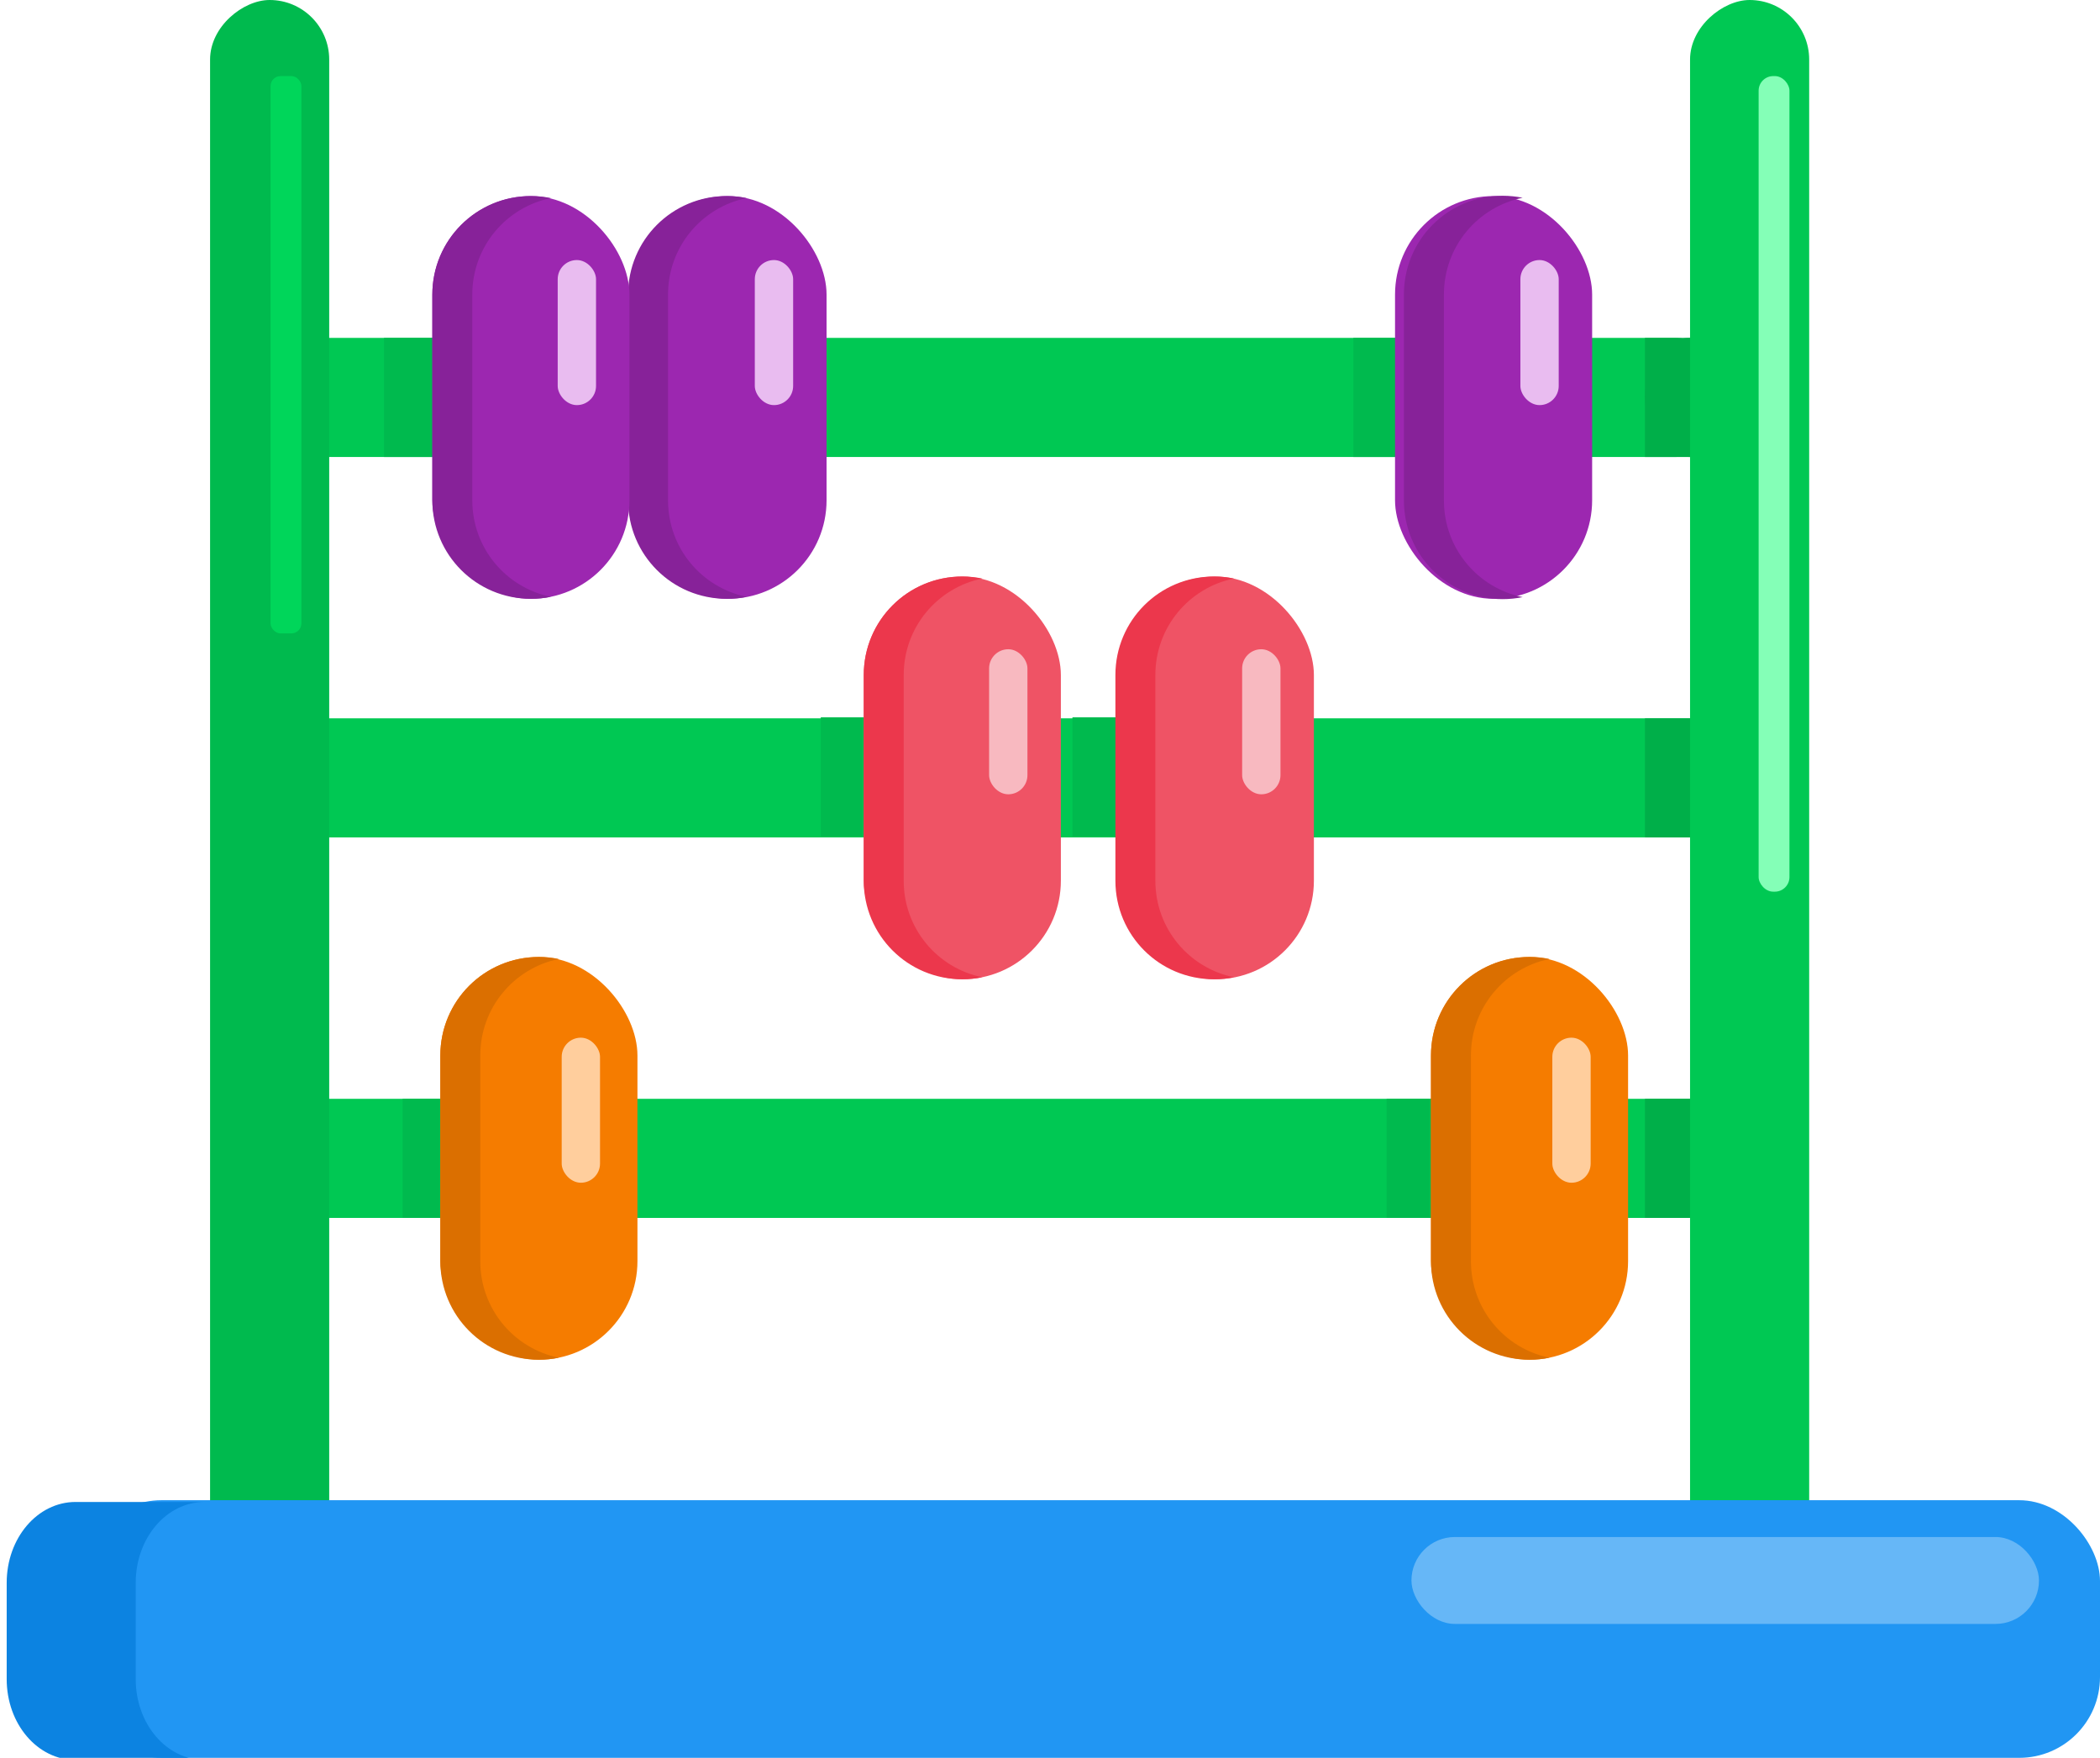 <?xml version="1.0" encoding="UTF-8" standalone="no"?>
<!-- Created with Inkscape (http://www.inkscape.org/) -->

<svg
   xmlns:dc="http://purl.org/dc/elements/1.1/"
   xmlns:cc="http://creativecommons.org/ns#"
   xmlns:rdf="http://www.w3.org/1999/02/22-rdf-syntax-ns#"
   xmlns:svg="http://www.w3.org/2000/svg"
   xmlns="http://www.w3.org/2000/svg"
   xmlns:sodipodi="http://sodipodi.sourceforge.net/DTD/sodipodi-0.dtd"
   xmlns:inkscape="http://www.inkscape.org/namespaces/inkscape"
   width="151.597mm"
   height="126.905mm"
   version="1.1"
   viewBox="0 0 151.597 126.905"
   id="svg25084"
   sodipodi:docname="math.svg"
   inkscape:version="0.92.2 5c3e80d, 2017-08-06">
  <defs
     id="defs25088" />
  <sodipodi:namedview
     pagecolor="#ffffff"
     bordercolor="#666666"
     borderopacity="1"
     objecttolerance="10"
     gridtolerance="10"
     guidetolerance="10"
     inkscape:pageopacity="0"
     inkscape:pageshadow="2"
     inkscape:window-width="1920"
     inkscape:window-height="1029"
     id="namedview25086"
     showgrid="false"
     inkscape:zoom="0.44589975"
     inkscape:cx="326.02393"
     inkscape:cy="467.3055"
     inkscape:window-x="0"
     inkscape:window-y="0"
     inkscape:window-maximized="0"
     inkscape:current-layer="svg25084"
     fit-margin-top="0"
     fit-margin-left="0"
     fit-margin-right="0"
     fit-margin-bottom="0" />
  <g
     id="g6783"
     transform="translate(-306.673,27.961)">
    <rect
       style="opacity:1;fill:#00c853;fill-opacity:1;stroke:none;stroke-width:6.88;stroke-linecap:round;stroke-miterlimit:4;stroke-dasharray:none;stroke-opacity:1"
       id="rect28642"
       width="106.509"
       height="8.6"
       x="325.36"
       y="-3.568"
       ry="4.3" />
    <rect
       ry="4.3"
       y="23.898"
       x="325.36"
       height="8.6"
       width="109.392"
       id="rect28644"
       style="opacity:1;fill:#00c853;fill-opacity:1;stroke:none;stroke-width:6.973;stroke-linecap:round;stroke-miterlimit:4;stroke-dasharray:none;stroke-opacity:1" />
    <rect
       style="opacity:1;fill:#00c853;fill-opacity:1;stroke:none;stroke-width:6.973;stroke-linecap:round;stroke-miterlimit:4;stroke-dasharray:none;stroke-opacity:1"
       id="rect28646"
       width="109.392"
       height="8.6"
       x="325.36"
       y="51.365"
       ry="4.3" />
    <rect
       transform="rotate(90)"
       ry="4.3"
       y="-330.438"
       x="-27.961"
       height="8.6"
       width="112.853"
       id="rect28634"
       style="opacity:1;fill:#00ba4e;fill-opacity:1;stroke:none;stroke-width:7.082;stroke-linecap:round;stroke-miterlimit:4;stroke-dasharray:none;stroke-opacity:1" />
    <rect
       ry="4.3"
       y="-3.568"
       x="425.421"
       height="8.6"
       width="6.447"
       id="rect28857"
       style="opacity:1;fill:#00af49;fill-opacity:1;stroke:none;stroke-width:1.693;stroke-linecap:round;stroke-miterlimit:4;stroke-dasharray:none;stroke-opacity:1" />
    <rect
       style="opacity:1;fill:#00af49;fill-opacity:1;stroke:none;stroke-width:1.693;stroke-linecap:round;stroke-miterlimit:4;stroke-dasharray:none;stroke-opacity:1"
       id="rect28859"
       width="6.447"
       height="8.6"
       x="425.421"
       y="-3.568"
       ry="0" />
    <rect
       ry="0"
       y="23.898"
       x="425.421"
       height="8.6"
       width="6.447"
       id="rect28861"
       style="opacity:1;fill:#00af49;fill-opacity:1;stroke:none;stroke-width:1.693;stroke-linecap:round;stroke-miterlimit:4;stroke-dasharray:none;stroke-opacity:1" />
    <rect
       style="opacity:1;fill:#00af49;fill-opacity:1;stroke:none;stroke-width:1.693;stroke-linecap:round;stroke-miterlimit:4;stroke-dasharray:none;stroke-opacity:1"
       id="rect28863"
       width="6.447"
       height="8.6"
       x="425.421"
       y="51.365"
       ry="0" />
    <rect
       style="opacity:1;fill:#00c853;fill-opacity:1;stroke:none;stroke-width:7.082;stroke-linecap:round;stroke-miterlimit:4;stroke-dasharray:none;stroke-opacity:1"
       id="rect28636"
       width="112.853"
       height="8.6"
       x="-27.961"
       y="-437.276"
       ry="4.3"
       transform="rotate(90)" />
    <rect
       style="fill:#84ffb7;stroke-width:0.641"
       id="rect25064"
       ry="1.054"
       height="58.88"
       width="2.225"
       y="-22.468"
       x="433.627" />
    <rect
       ry="0"
       y="-3.568"
       x="404.371"
       height="8.6"
       width="6.447"
       id="rect28906"
       style="opacity:1;fill:#00ba4e;fill-opacity:1;stroke:none;stroke-width:1.693;stroke-linecap:round;stroke-miterlimit:4;stroke-dasharray:none;stroke-opacity:1" />
    <g
       id="g28868">
      <rect
         style="fill:#9c27b0;fill-opacity:1;stroke-width:0.65"
         id="rect28802"
         ry="7.115"
         height="29.075"
         width="14.229"
         y="-13.806"
         x="407.379" />
      <rect
         style="fill:#e9bcf0;fill-opacity:1;stroke-width:0.81"
         id="rect28804"
         ry="1.383"
         height="10.472"
         width="2.767"
         y="-9.187"
         x="416.428" />
      <path
         style="fill:#872299;fill-opacity:1;stroke-width:2.456"
         d="m 1566.59,-52.182 c -14.897,0 -26.891,11.994 -26.891,26.891 v 56.111 c 0,14.897 11.994,26.891 26.891,26.891 1.868,0 3.69,-0.189 5.449,-0.549 -12.267,-2.505 -21.441,-13.313 -21.441,-26.342 v -56.111 c 0,-13.029 9.174,-23.837 21.441,-26.342 -1.759,-0.359 -3.581,-0.549 -5.449,-0.549 z"
         transform="scale(0.265)"
         id="rect28840"
         inkscape:connector-curvature="0" />
    </g>
    <g
       id="g28878">
      <rect
         x="352.113"
         y="-13.806"
         width="14.229"
         height="29.075"
         ry="7.115"
         id="rect28796"
         style="fill:#9c27b0;fill-opacity:1;stroke-width:0.65" />
      <rect
         x="361.162"
         y="-9.187"
         width="2.767"
         height="10.472"
         ry="1.383"
         id="rect28798"
         style="fill:#e9bcf0;fill-opacity:1;stroke-width:0.81" />
      <path
         id="path28845"
         d="m 359.128,-13.806 c -3.941,0 -7.115,3.173 -7.115,7.115 v 14.846 c 0,3.941 3.173,7.115 7.115,7.115 0.494,0 0.976,-0.05 1.442,-0.145 -3.246,-0.663 -5.673,-3.522 -5.673,-6.97 v -14.846 c 0,-3.447 2.427,-6.307 5.673,-6.97 -0.465,-0.095 -0.947,-0.145 -1.442,-0.145 z"
         style="fill:#872299;fill-opacity:1;stroke-width:0.65"
         inkscape:connector-curvature="0" />
    </g>
    <rect
       style="opacity:1;fill:#00ba4e;fill-opacity:1;stroke:none;stroke-width:1.693;stroke-linecap:round;stroke-miterlimit:4;stroke-dasharray:none;stroke-opacity:1"
       id="rect28908"
       width="6.447"
       height="8.6"
       x="334.394"
       y="-3.568"
       ry="0" />
    <g
       id="g28873">
      <rect
         style="fill:#9c27b0;fill-opacity:1;stroke-width:0.65"
         id="rect28761"
         ry="7.115"
         height="29.075"
         width="14.229"
         y="-13.806"
         x="337.883" />
      <rect
         style="fill:#e9bcf0;fill-opacity:1;stroke-width:0.81"
         id="rect28763"
         ry="1.383"
         height="10.472"
         width="2.767"
         y="-9.187"
         x="346.933" />
      <path
         inkscape:connector-curvature="0"
         style="fill:#872299;fill-opacity:1;stroke-width:0.65"
         d="m 344.998,-13.806 c -3.941,0 -7.115,3.173 -7.115,7.115 v 14.846 c 0,3.941 3.173,7.115 7.115,7.115 0.494,0 0.976,-0.05 1.442,-0.145 -3.246,-0.663 -5.673,-3.522 -5.673,-6.97 v -14.846 c 0,-3.447 2.427,-6.307 5.673,-6.97 -0.465,-0.095 -0.947,-0.145 -1.442,-0.145 z"
         id="path28847" />
    </g>
    <g
       id="g28956">
      <rect
         ry="0"
         y="23.826"
         x="365.924"
         height="8.6"
         width="6.447"
         id="rect28912"
         style="opacity:1;fill:#00ba4e;fill-opacity:1;stroke:none;stroke-width:1.693;stroke-linecap:round;stroke-miterlimit:4;stroke-dasharray:none;stroke-opacity:1" />
      <g
         id="g28885">
        <g
           transform="translate(38.641,-100.224)"
           id="g28811">
          <g
             id="g28779">
            <rect
               style="fill:#ef5365;fill-opacity:1;stroke-width:0.65"
               id="rect28765"
               ry="7.115"
               height="29.075"
               width="14.229"
               y="113.884"
               x="330.386" />
            <rect
               style="fill:#f8b9c0;fill-opacity:1;stroke-width:0.81"
               id="rect28767"
               ry="1.383"
               height="10.472"
               width="2.767"
               y="119.134"
               x="339.435" />
          </g>
        </g>
        <path
           inkscape:connector-curvature="0"
           style="fill:#ec374c;fill-opacity:1;stroke-width:0.65"
           d="m 376.141,13.66 c -3.941,0 -7.115,3.173 -7.115,7.115 v 14.846 c 0,3.941 3.173,7.115 7.115,7.115 0.494,0 0.976,-0.05 1.442,-0.145 -3.246,-0.663 -5.673,-3.522 -5.673,-6.97 V 20.775 c 0,-3.447 2.427,-6.307 5.673,-6.97 -0.465,-0.095 -0.947,-0.145 -1.442,-0.145 z"
           id="path28849" />
      </g>
    </g>
    <g
       id="g28965">
      <rect
         style="opacity:1;fill:#00ba4e;fill-opacity:1;stroke:none;stroke-width:1.693;stroke-linecap:round;stroke-miterlimit:4;stroke-dasharray:none;stroke-opacity:1"
         id="rect28910"
         width="6.447"
         height="8.6"
         x="384.091"
         y="23.826"
         ry="0" />
      <g
         id="g28892">
        <g
           id="g28819"
           transform="translate(56.907,-100.224)">
          <g
             id="g28817">
            <rect
               x="330.386"
               y="113.884"
               width="14.229"
               height="29.075"
               ry="7.115"
               id="rect28813"
               style="fill:#ef5365;fill-opacity:1;stroke-width:0.65" />
            <rect
               x="339.435"
               y="119.134"
               width="2.767"
               height="10.472"
               ry="1.383"
               id="rect28815"
               style="fill:#f8b9c0;fill-opacity:1;stroke-width:0.81" />
          </g>
        </g>
        <path
           id="path28851"
           d="m 394.308,13.66 c -3.941,0 -7.115,3.173 -7.115,7.115 v 14.846 c 0,3.941 3.173,7.115 7.115,7.115 0.494,0 0.976,-0.05 1.442,-0.145 -3.246,-0.663 -5.673,-3.522 -5.673,-6.97 V 20.775 c 0,-3.447 2.427,-6.307 5.673,-6.97 -0.465,-0.095 -0.947,-0.145 -1.442,-0.145 z"
           style="fill:#ec374c;fill-opacity:1;stroke-width:0.65"
           inkscape:connector-curvature="0" />
      </g>
    </g>
    <g
       id="g28932">
      <rect
         style="opacity:1;fill:#00ba4e;fill-opacity:1;stroke:none;stroke-width:1.693;stroke-linecap:round;stroke-miterlimit:4;stroke-dasharray:none;stroke-opacity:1"
         id="rect28914"
         width="6.447"
         height="8.6"
         x="335.741"
         y="51.365"
         ry="0" />
      <g
         id="g28904">
        <g
           transform="translate(-13.841,-72.181)"
           id="g28783">
          <rect
             style="fill:#f57c00;fill-opacity:1;stroke-width:0.65"
             id="rect28769"
             ry="7.115"
             height="29.075"
             width="14.229"
             y="113.307"
             x="352.302" />
          <rect
             style="fill:#ffce9d;fill-opacity:1;stroke-width:0.81"
             id="rect28771"
             ry="1.383"
             height="10.472"
             width="2.767"
             y="119.134"
             x="361.062" />
        </g>
        <path
           id="path28853"
           d="m 345.575,41.127 c -3.941,0 -7.115,3.173 -7.115,7.115 v 14.846 c 0,3.941 3.173,7.115 7.115,7.115 0.494,0 0.976,-0.05 1.442,-0.145 -3.246,-0.663 -5.673,-3.522 -5.673,-6.97 V 48.241 c 0,-3.447 2.427,-6.307 5.673,-6.97 -0.465,-0.095 -0.947,-0.145 -1.442,-0.145 z"
           style="fill:#db6f00;fill-opacity:1;stroke-width:0.65"
           inkscape:connector-curvature="0" />
      </g>
    </g>
    <g
       id="g28940">
      <rect
         ry="0"
         y="51.365"
         x="406.773"
         height="8.6"
         width="6.447"
         id="rect28916"
         style="opacity:1;fill:#00ba4e;fill-opacity:1;stroke:none;stroke-width:1.693;stroke-linecap:round;stroke-miterlimit:4;stroke-dasharray:none;stroke-opacity:1" />
      <g
         id="g28898">
        <g
           id="g28825"
           transform="translate(57.672,-72.181)">
          <rect
             x="352.302"
             y="113.307"
             width="14.229"
             height="29.075"
             ry="7.115"
             id="rect28821"
             style="fill:#f57c00;fill-opacity:1;stroke-width:0.65" />
          <rect
             x="361.062"
             y="119.134"
             width="2.767"
             height="10.472"
             ry="1.383"
             id="rect28823"
             style="fill:#ffce9d;fill-opacity:1;stroke-width:0.81" />
        </g>
        <path
           inkscape:connector-curvature="0"
           style="fill:#db6f00;fill-opacity:1;stroke-width:0.65"
           d="m 417.089,41.127 c -3.941,0 -7.115,3.173 -7.115,7.115 v 14.846 c 0,3.941 3.173,7.115 7.115,7.115 0.494,0 0.976,-0.05 1.442,-0.145 -3.246,-0.663 -5.673,-3.522 -5.673,-6.97 V 48.241 c 0,-3.447 2.427,-6.307 5.673,-6.97 -0.465,-0.095 -0.947,-0.145 -1.442,-0.145 z"
           id="path28855" />
      </g>
    </g>
    <rect
       ry="5.83"
       y="80.345"
       x="312.503"
       height="18.599"
       width="145.767"
       id="rect28632"
       style="opacity:1;fill:#2196f3;fill-opacity:1;stroke:none;stroke-width:5.177;stroke-linecap:round;stroke-miterlimit:4;stroke-dasharray:none;stroke-opacity:1" />
    <path
       id="rect28827"
       transform="scale(0.265)"
       d="m 1177.863,303.666 c -10.406,0 -18.783,9.827 -18.783,22.033 v 26.23 c 0,12.206 8.377,22.033 18.783,22.033 h 35.148 c -10.406,0 -18.783,-9.827 -18.783,-22.033 v -26.23 c 0,-12.206 8.377,-22.033 18.783,-22.033 z"
       style="opacity:1;fill:#0c83e1;fill-opacity:1;stroke:none;stroke-width:9.692;stroke-linecap:round;stroke-miterlimit:4;stroke-dasharray:none;stroke-opacity:1"
       inkscape:connector-curvature="0" />
    <rect
       ry="3.137"
       y="83.002"
       x="408.564"
       height="6.274"
       width="45.301"
       id="rect28924"
       style="opacity:1;fill:#66b7f7;fill-opacity:1;stroke:none;stroke-width:11.094;stroke-linecap:round;stroke-miterlimit:4;stroke-dasharray:none;stroke-opacity:1" />
    <rect
       x="326.205"
       y="-22.468"
       width="2.225"
       height="40.234"
       ry="0.72"
       id="rect6715"
       style="fill:#00d65a;fill-opacity:1;stroke-width:0.53" />
  </g>
</svg>
